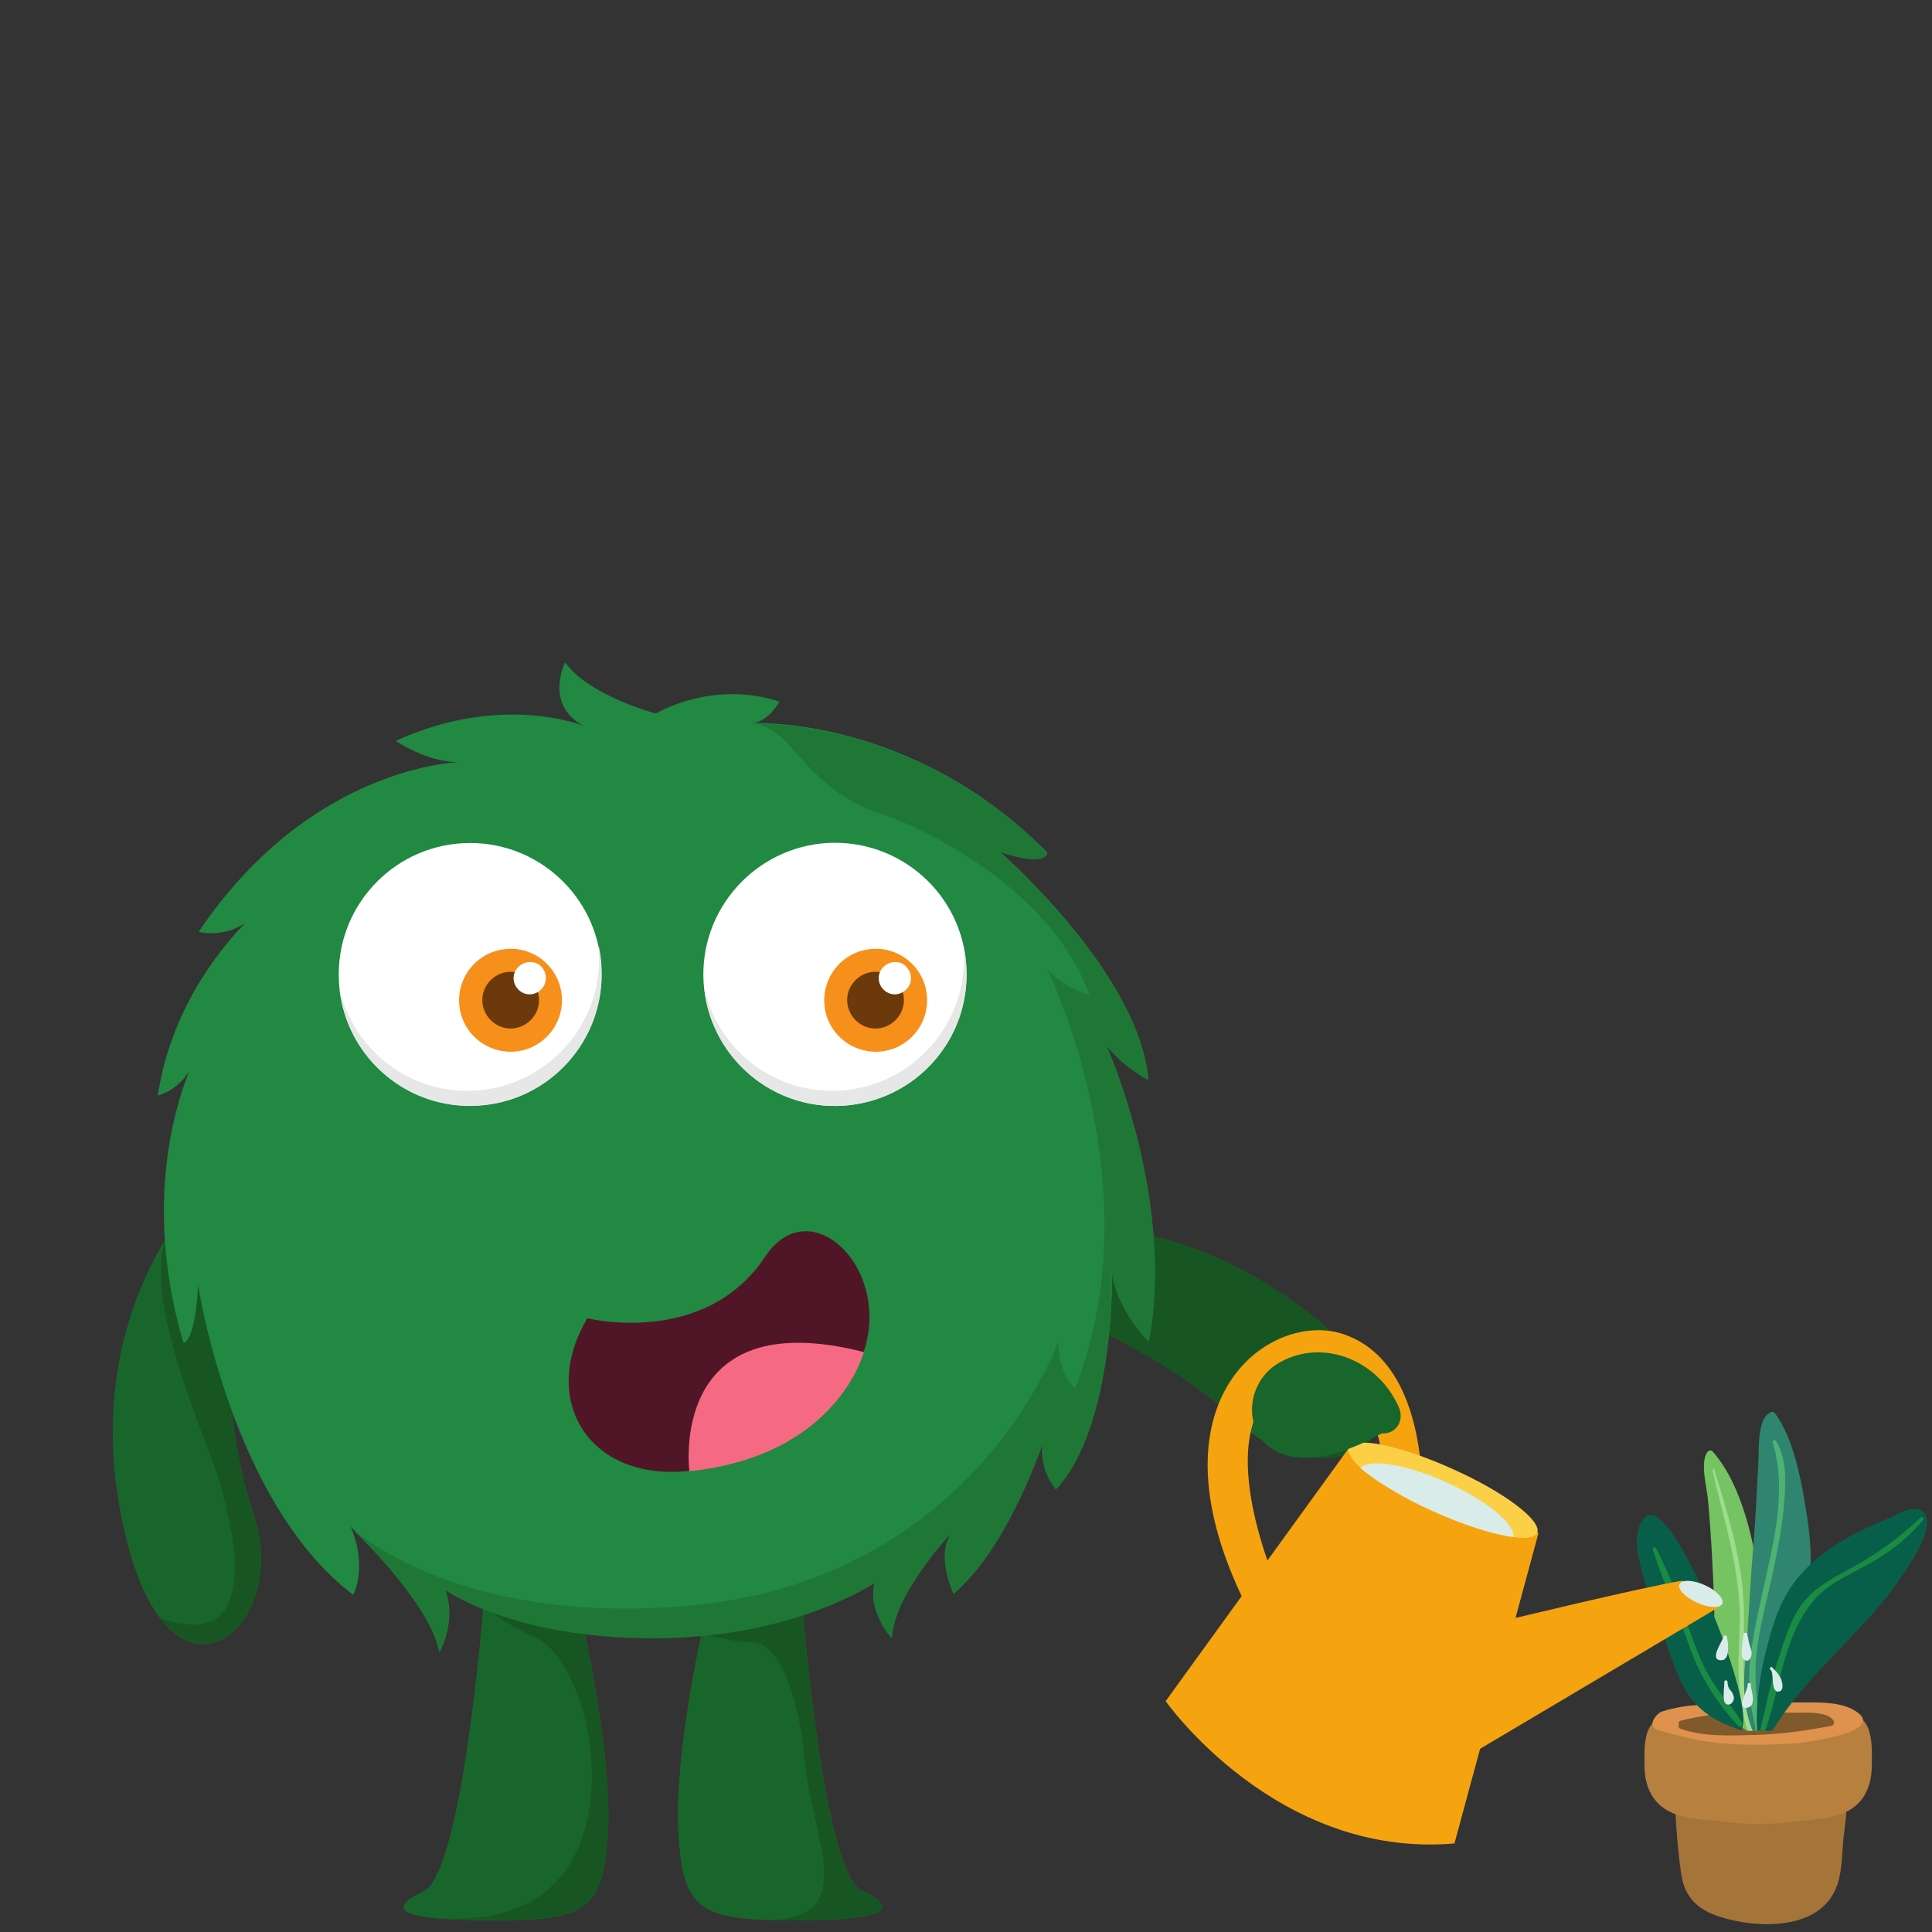 <?xml version="1.0" encoding="utf-8"?>
<!-- Generator: Adobe Illustrator 22.0.0, SVG Export Plug-In . SVG Version: 6.00 Build 0)  -->
<svg version="1.1" id="Layer_1" xmlns="http://www.w3.org/2000/svg" xmlns:xlink="http://www.w3.org/1999/xlink" x="0px" y="0px"
	 viewBox="0 0 600 600" style="enable-background:new 0 0 600 600;" xml:space="preserve">
<rect x="0" y="0" width="600" height="600" fill="#333333" stroke="none"/>
<style type="text/css">
	.st0{fill:#A57439;}
	.st1{fill:#B7803F;}
	.st2{fill:#DE924D;}
	.st3{fill:#80592C;}
	.st4{fill:#75C362;}
	.st5{fill:#9EDC8E;}
	.st6{fill:#308570;}
	.st7{fill:#4DB372;}
	.st8{fill:#085F49;}
	.st9{fill:#1A8B43;}
	.st10{fill:#18662B;}
	.st11{fill:#175622;}
	.st12{fill:#218942;}
	.st13{fill:#1F7736;}
	.st14{fill:#501627;}
	.st15{fill:#F56A82;}
	.st16{fill:#FFFFFF;}
	.st17{fill:#E7E7E7;}
	.st18{fill:#F6901B;}
	.st19{fill:#6B390B;}
	.st20{fill:#F5A30F;}
	.st21{fill:#FBD047;}
	.st22{fill:#DAECE9;}
</style>
<g>
	<g>
		<path class="st0" d="M573.4,558.4c-0.4-6-10.3-6.7-14.5-7.6c-10.3-2-20.4-2.8-30.9-2.2c-5,0.3-6.6,1.1-7.3,4.2
			c-0.3-0.2-0.9,0-0.9,0.5c0.5,9.5,0.9,19.2,2.3,28.6c1.1,7.4,5.1,11.2,12.1,13.4c12.6,4,33.1,4.2,36.9-11.7c1-4.1,1-8.5,1.4-12.8
			C573,566.7,573.7,562.6,573.4,558.4z"/>
		<path class="st1" d="M575.9,532.9c-2.9-0.5-7.6,1.9-10.3,2.7c-12.6,3.7-26.4,3.7-39,0c-2.7-0.8-7.5-2.4-10.4-1.9
			c-6,1-5.5,9.5-5.5,14.5c0,6.4,2.4,12.1,8.6,14.8c4.1,1.8,9.2,2.1,13.6,2.5c2.2,0.2,4.5,0.5,6.7,0.7c4.3,0.4,8.4,0.4,12.7,0
			c2.3-0.2,4.6-0.5,6.8-0.7c4.5-0.4,9.4-0.7,13.6-2.5c6.2-2.7,8.6-8.3,8.6-14.8C581.4,543.2,581.8,533.9,575.9,532.9z"/>
		<path class="st2" d="M577,531.9c-4.4-3.4-11.5-3.2-16.7-3.2c-8.4,0-16.7-0.1-25.1,0.6c-4.2,0.3-10.3-0.5-19,2.2
			c-1.5,0.5-3.1,2.7-3,3.8c0.1,1.2,0.8,1.7,2.1,2.1c5.5,1.5,10.8,3,16.5,3.7c5.7,0.7,11.4,0.8,17.1,0.7c3.1-0.1,6.2-0.2,9.3-0.4
			C560.5,541.1,585,538.1,577,531.9z"/>
		<path class="st3" d="M569.6,534.8c-1.4-3.9-11-2.7-14.2-2.9c-11.4-0.5-22.5-0.3-33.5,2.5c-0.6,0.2-0.7,0.8-0.5,1.2
			c-0.3,0.4,0,1.1,0.5,1.3c7.1,2.5,15.6,2.1,22.9,1.9c8.1-0.2,16.2-1.3,24.2-2.9C569.4,535.7,569.7,535.2,569.6,534.8z"/>
	</g>
	<g>
		<path class="st4" d="M532.3,496.8c0.3,9.1-0.5,18.4,1.7,27.3c1.2,4.9,4.1,10.7,8.5,13.4l0,0h4v-0.1c-0.1-0.4-0.3-0.4-0.2-1
			c0-0.4,0.2-0.9,0.2-1.3c0.3-1.6,0.5-3.1,0.7-4.7c0.5-4.1,0.3-8.3,0.4-12.5c0.2-8.1,0.4-16.1-0.8-24.2
			c-1.9-13.8-5.4-32.1-14.9-42.9c-0.5-0.6-1.3-0.3-1.7,0.2c-2.3,3.3-0.1,11,0.2,14.6C531.4,476,531.9,486.4,532.3,496.8z"/>
		<path class="st5" d="M540.3,504.5c-0.2,7.2-0.9,14.6,0.2,21.8c0.5,3,0.7,7.9,2.4,11.2h1.9c-3.3-5.5-3.1-14.3-3.3-20
			c-0.1-7.2,0.4-14.3-0.1-21.5c-0.8-13-5.2-27.2-9-39.6c-0.1-0.4-0.7-0.2-0.6,0.2C535.4,472.3,540.7,488.1,540.3,504.5z"/>
		<g>
			<path class="st6" d="M548.1,537.5c0.5-1.4,0.8-2.8,1.2-4.1c1.4-4.5,3.1-8.9,4.7-13.3c3.3-9.1,6.8-18.4,7.9-28.1
				c1.1-9.5-0.1-18.4-1.8-27.7c-1.5-8.2-3.8-18.5-8.8-25.3c-0.3-0.4-0.7-0.7-1.2-0.5c-4.4,1.6-3.8,11.2-4,14.9
				c-0.5,10.3-1,20.4-1.9,30.7c-0.9,10.7-1.2,21.4-2.2,32c-0.8,7.8-0.4,14.6,2.3,21.5L548.1,537.5L548.1,537.5z"/>
			<path class="st7" d="M545.2,537.5h1.6c-0.1-1.5-0.4-3-0.6-4.7c-0.7-4.9-1.1-9.7-1-14.7c0.3-9.5,3.1-19.2,5.1-28.5
				c1.7-8,3.4-16.1,3.9-24.3c0.4-5.9,0.6-12.6-2.7-17.8c-0.3-0.5-1.2-0.2-1,0.4c4.8,15.5-0.1,32.4-3.4,47.9
				c-1.6,7.4-3.3,14.8-3.8,22.4c-0.2,3.6,0.1,7.3,0.4,10.9C544.1,531.9,544.9,534.7,545.2,537.5z"/>
		</g>
		<g>
			<path class="st8" d="M595.5,468.7c-1.8-0.5-4.3,0.7-5.9,1.4c-3.6,1.7-7.3,3.2-10.9,4.9c-7.7,3.6-14.6,8.2-20.1,14.7
				c-5.3,6.2-7.7,13.5-9.7,21.2c-2.3,8.8-3.7,17.6-3.2,26.6h4.6c1.5-2,2.8-4.2,4.2-6.1c3.1-4.2,6.5-8.4,10.1-12.2
				c6.4-6.9,13.1-13.5,19.2-20.6C586.6,495.2,605.8,471.3,595.5,468.7z"/>
			<path class="st9" d="M596.5,471.3c-6.4,6-12.7,10.7-20.4,15c-5.6,3.2-11.5,5.8-15.7,10.9c-4.2,5-6.4,12.8-8.4,18.9
				c-2.3,7.1-3.6,14.2-5.4,21.4h1.6c4.9-13.8,5.6-30.1,15.9-41.4c4.6-5,12.2-7.9,18-11.4c5.9-3.5,10.7-7.4,15.1-12.6
				C597.7,471.6,597,470.9,596.5,471.3z"/>
		</g>
		<path class="st8" d="M511.5,470.8c-3.5,2.4-3.5,8.2-2.8,12c1.6,8.2,4.7,16.3,7.6,24.1c2.5,6.7,4.5,14.9,8.9,20.6
			c3.8,4.8,8.5,7.4,14.1,9.3c0.2,0.3,0.7,0.4,1,0.4c0,0,0,0,0.1,0c0.5,0.2,0.8-0.3,0.7-0.7c0,0,0,0,0-0.1
			C544.5,526.9,519.7,465.1,511.5,470.8z"/>
		<path class="st9" d="M541,535c-2.3-4.1-5.7-7.5-8.3-11.4c-2.9-4.3-5-8.9-6.7-13.7c-3.5-9.8-6.8-19.7-11.7-29
			c-0.3-0.6-1.2-0.2-1,0.4c3.4,10.4,8,20.5,11.7,30.9c3.1,8.7,8.5,17,14.8,23.8C540.4,536.6,541.4,535.8,541,535z"/>
	</g>
</g>
<path class="st10" d="M71.3,390.3L58,375.8c0,0-35.2,38.3-18.5,103.2c14.8,57.4,51.1,25.6,39.3-8.6S71.3,390.3,71.3,390.3z"/>
<path class="st11" d="M78.8,470.4c-11.9-34.2-7.5-80.1-7.5-80.1l-20.1-5.1c-6.6,22.1,15.1,65.8,17.9,78.1
	c2.8,12.4,6.3,25.1,1.4,35.4c-4.9,10.4-20.9,3.7-20.9,3.7C66.3,524.4,88.4,498.2,78.8,470.4z"/>
<path class="st11" d="M314.9,401.8l-7.7-18.2c0,0,49.5-16.2,101.6,26c46.1,37.3,2.1,57.1-24.2,32.1
	C358.5,416.9,314.9,401.8,314.9,401.8z"/>
<path class="st10" d="M384.7,441.8c6.7,6,14.2,9.8,21.3,10.7c9.7,1.4,16.1-8.5,6.7-14.7c-3.5-2.3-11.7-7.8-18.1-8.4
	C384,428.3,375.9,434,384.7,441.8z"/>
<path class="st10" d="M150.1,498.9c0,0-6.5,82.7-18.5,88.4c-12,5.7-7.8,9.1,21.2,9.1c28.9,0,34.5-2.8,36-26.8
	c1.4-23.9-7.2-62.5-7.2-62.5L150.1,498.9z"/>
<path class="st10" d="M267.7,587.2c-12-5.7-18.5-88.4-18.5-88.4l-31.3,8.3c0,0-8.7,38.5-7.2,62.5c1.4,23.9,7,26.8,36,26.8
	C275.4,596.4,279.7,592.8,267.7,587.2z"/>
<path class="st11" d="M182.7,563.5c-4.6,24.4-22.9,35-50.4,31.8c4.5,0.6,11.2,1,20.5,1c28.9,0,34.5-2.8,36-26.8
	c1.4-23.9-7.2-62.5-7.2-62.5l-31.3-8.3c0,0,5.1,5,16.1,9.9C177,513.5,187.2,539.2,182.7,563.5z"/>
<path class="st11" d="M250,547.6c2.1,23.7,18.4,49.8-14.1,48.6l0,0c3.2,0.1,6.6,0.2,10.6,0.2c28.9,0,33.2-3.6,21.2-9.1
	c-12-5.7-18.5-88.4-18.5-88.4l-31.3,8.3c0,0,8.6,2.8,15.9,2.8C240.9,510,247.9,523.9,250,547.6z"/>
<path class="st12" d="M343.5,324.5c5.3,6.8,13.1,10.8,13.1,10.8c-2.8-33.2-46.2-70.9-46.2-70.9c14.5,4.9,14.8,0.3,14.8,0.3
	c-42.3-42.7-91.6-40.1-91.6-40.1c5-0.4,8.5-6.7,8.5-6.7c-21-6.9-38.4,3.7-38.4,3.7s-20.8-5.5-28.2-15.9c0,0-6.6,13.1,5.7,19.7
	c0,0-25.4-10.4-58.3,4.7c0,0,9.5,6.6,19.7,6.6c0,0-46.1,0.9-80.9,52.7c0,0,7,2,14.3-2.6c-8.4,8.7-23,27.1-27,53.4
	c0,0,5.6-1.1,9.7-7.4c-5,12.6-13.8,43.3-1.7,84.3c0,0,3.7-0.3,4.5-18.2c0,0,10.1,67.5,48.2,96.4c0,0,4.6-8.5-0.8-21.2
	c0,0,24.9,23.3,27.6,38.9c0,0,5.5-9.5,1.7-19.5c0,0,20.9,15.1,64.7,15.1s68.8-17.2,68.8-17.2c-2.4,8.6,5.3,17.2,5.3,17.2
	c0.7-14.4,20-34.3,20-34.3c-7.4,6.6-0.8,20.5-0.8,20.5c13.8-11.7,23.3-34.5,27.6-46.4c-0.9,8.3,4.2,14,4.2,14
	c18.4-19.7,17.4-67.8,17.4-67.8c1.3,11.9,11.4,21.9,11.4,21.9C365,372,343.5,324.5,343.5,324.5z"/>
<path class="st13" d="M108.8,474.3c0,0,24.9,23.3,27.6,38.9c0,0,5.5-9.5,1.7-19.5c0,0,20.9,15.1,64.7,15.1s68.8-17.2,68.8-17.2
	c-2.4,8.6,5.3,17.2,5.3,17.2c0.7-14.4,20-34.3,20-34.3c-7.4,6.6-0.8,20.5-0.8,20.5c13.8-11.7,23.3-34.5,27.6-46.4
	c-0.9,8.3,4.2,14,4.2,14c18.4-19.7,17.4-67.8,17.4-67.8c1.3,11.9,11.4,21.9,11.4,21.9c8.5-44.4-13.1-92-13.1-92
	c5.3,6.8,13.1,10.8,13.1,10.8c-2.8-33.2-46.2-70.9-46.2-70.9c14.5,4.9,14.8,0.3,14.8,0.3c-42.3-42.7-91.6-40.1-91.6-40.1
	s5-0.5,11.2,6.4s13.7,16.7,29,21.7c15.3,5,53.3,24.5,64.4,56.1c0,0-9-2.7-13.2-8.3c0,0,33.6,67.6,8.7,130.6c0,0-6.1-6.4-4.9-15.2
	c0,0-26,75-115.7,82.6C141.2,505,108.8,474.3,108.8,474.3z"/>
<g>
	<path class="st14" d="M182.4,409.4c0,0,36.5,9.1,55.2-19.1c18.7-28.2,58.2,25.6,7.7,55.2C194.8,475.2,162.9,442.3,182.4,409.4z"/>
	<path class="st15" d="M214.1,456.9c0,0-6.9-52.6,54.2-37C268.2,419.9,260.2,452.1,214.1,456.9z"/>
</g>
<g>
	<ellipse class="st16" cx="146" cy="302.6" rx="40.8" ry="40.8"/>
	<path class="st17" d="M186.8,300.2c-0.1-2.3-0.4-4.5-0.9-6.6c0.1,0.6,0.1,1.3,0.1,1.9c1.3,22.6-16,41.8-38.4,43.2
		c-20.3,1.2-37.9-12.6-42.2-31.8c2.2,21.6,21.1,37.8,42.9,36.5C170.9,342.1,188.1,322.8,186.8,300.2z"/>
	<path class="st18" d="M174.5,309.7c0.5,8.8-6.2,16.4-15,16.9c-8.8,0.5-16.4-6.2-16.9-15s6.2-16.4,15-16.9
		C166.4,294.1,174,300.9,174.5,309.7z"/>
	<path class="st19" d="M167.4,310.1c0.3,4.8-3.5,9-8.3,9.3c-4.8,0.3-9-3.5-9.3-8.3c-0.3-4.8,3.5-9,8.3-9.3
		C163,301.6,167.1,305.2,167.4,310.1z"/>
	<path class="st16" d="M169.5,303.5c0.2,2.7-2,5.1-4.7,5.3c-2.7,0.2-5.1-2-5.3-4.7c-0.2-2.7,2-5.1,4.7-5.3
		C167,298.5,169.4,300.6,169.5,303.5z"/>
	<path class="st16" d="M300.1,300.2c1.3,22.6-16,41.8-38.4,43.2c-22.6,1.3-41.8-16-43.2-38.4c-1.3-22.6,16-41.8,38.4-43.2
		C279.5,260.5,298.9,277.7,300.1,300.2z"/>
	<path class="st17" d="M300.1,300.2c-0.1-2.3-0.4-4.5-0.9-6.6c0.1,0.6,0.1,1.3,0.1,1.9c1.3,22.6-16,41.8-38.4,43.2
		c-20.3,1.2-37.9-12.6-42.2-31.8c2.2,21.6,21.1,37.8,42.9,36.5C284.3,342.1,301.5,322.8,300.1,300.2z"/>
	<path class="st18" d="M287.9,309.7c0.5,8.8-6.2,16.4-15,16.9s-16.4-6.2-16.9-15c-0.5-8.8,6.2-16.4,15-16.9
		C279.8,294.1,287.4,300.9,287.9,309.7z"/>
	<path class="st19" d="M280.7,310.1c0.3,4.8-3.5,9-8.3,9.3c-4.8,0.3-9-3.5-9.3-8.3c-0.3-4.8,3.5-9,8.3-9.3
		C276.3,301.6,280.5,305.2,280.7,310.1z"/>
	<path class="st16" d="M282.9,303.5c0.2,2.7-2,5.1-4.7,5.3c-2.7,0.2-5.1-2-5.3-4.7c-0.2-2.7,2-5.1,4.7-5.3
		C280.3,298.5,282.7,300.6,282.9,303.5z"/>
</g>
<g>
	<g>
		<path class="st20" d="M417.7,414.5c-23.2-8.4-65.1,21.3-27.8,89.6l6.3-12.7c0,0-13.3-30.5-7-49.6c5.5-16.7,18.1-24.2,31.1-10.7
			c13,13.5,9.1,42,9.1,42l12,1.4C441.4,474.6,446.7,424.9,417.7,414.5z"/>
		<path class="st20" d="M420.2,447.9l-58.2,80.4c0,0,34.4,49,89.7,44.2l26.1-96.4L420.2,447.9z"/>
		<path class="st21" d="M477.4,476c-0.6,1.5-3.4,1.9-7.2,1.4c-6.1-0.7-15.2-3.6-25-8s-18-9.5-22.5-13.4c-2.9-2.6-4.4-4.9-3.8-6.4
			c1.7-3.7,16.1-0.7,32.2,6.6C467.3,463.4,478.9,472.3,477.4,476z"/>
		<path class="st20" d="M522.4,490.9c-12.4,2-59.4,13.4-59.4,13.4l-7.9,41.5L534,499C531.2,496.3,525.4,493.2,522.4,490.9z"/>
		<path class="st22" d="M534.9,498c-0.6,1.5-4.2,1.4-7.9-0.3c-3.7-1.7-6.1-4.2-5.4-5.7c0.6-1.5,4.2-1.4,7.9,0.3
			C533.1,493.9,535.5,496.6,534.9,498z"/>
		<path class="st22" d="M470,477.3c-6.1-0.7-15.2-3.6-25-8s-18-9.5-22.5-13.4c2.7-3,14.2-1.2,26.6,4.4
			C461.6,465.9,470.5,473.3,470,477.3z"/>
	</g>
</g>
<path class="st10" d="M428.8,445.3c0.4-0.2,1.1-0.1,1.5-0.2c3.7-0.4,5.8-4.4,4.1-8.1l0,0c-6.8-15.4-24.9-21.7-38.1-13.2
	C380.6,434.2,388.8,467.4,428.8,445.3z"/>
<g>
	<path class="st22" d="M543.4,511c-0.4-1.2-0.5-2.4-0.8-3.6c-0.1-0.3-0.3-0.4-0.6-0.3c-0.3,0-0.6,0.1-0.6,0.5c0,1.9-0.6,3.9-0.5,5.8
		c0,0.8,0.2,2.1,1.3,2.3c1.3,0.3,1.8-1.5,1.8-2.3C543.9,512.5,543.6,511.7,543.4,511z"/>
	<path class="st22" d="M553.5,522.8c-0.3-1.9-1.5-3.4-2.9-4.7l0,0l0,0c0-0.1-0.1-0.1-0.1-0.2c-0.5-0.5-1.2,0.2-0.7,0.6
		c0.1,0.1,0.1,0.1,0.2,0.2c1,1.1-0.2,7.3,2.6,6.6C553.7,525,553.6,523.7,553.5,522.8z"/>
	<path class="st22" d="M543.7,523.6c0-0.1,0.1-0.2,0.1-0.3c0.1-0.4-0.3-0.6-0.6-0.6c-0.3,0-0.5,0.1-0.5,0.5c0,0.1,0,0.2,0.1,0.3
		c-0.5,1.7-1.2,3.2-1.7,4.9c-0.2,0.8-0.2,2,1.1,2C545.6,530.3,544.1,525.6,543.7,523.6z"/>
	<path class="st22" d="M536.3,508.4L536.3,508.4c0-0.6-0.9-0.7-1-0.2c-0.2,1.3-4.9,7.6-0.6,7.4C537.4,515.5,536.7,509.9,536.3,508.4
		z"/>
	<path class="st22" d="M538,525.8c-0.2-0.5-0.5-0.7-0.8-1.1c-0.5-0.6-0.7-1.6-0.7-2.4c0-0.6-1-0.6-1,0c0,0.1,0,0.1,0,0.2v0.1
		c0,1.2-0.2,2.4-0.2,3.6c0,0.8-0.1,2.4,0.8,3c1,0.6,2.1-0.4,2.3-1.3C538.6,527.1,538.3,526.4,538,525.8z"/>
</g>
</svg>
